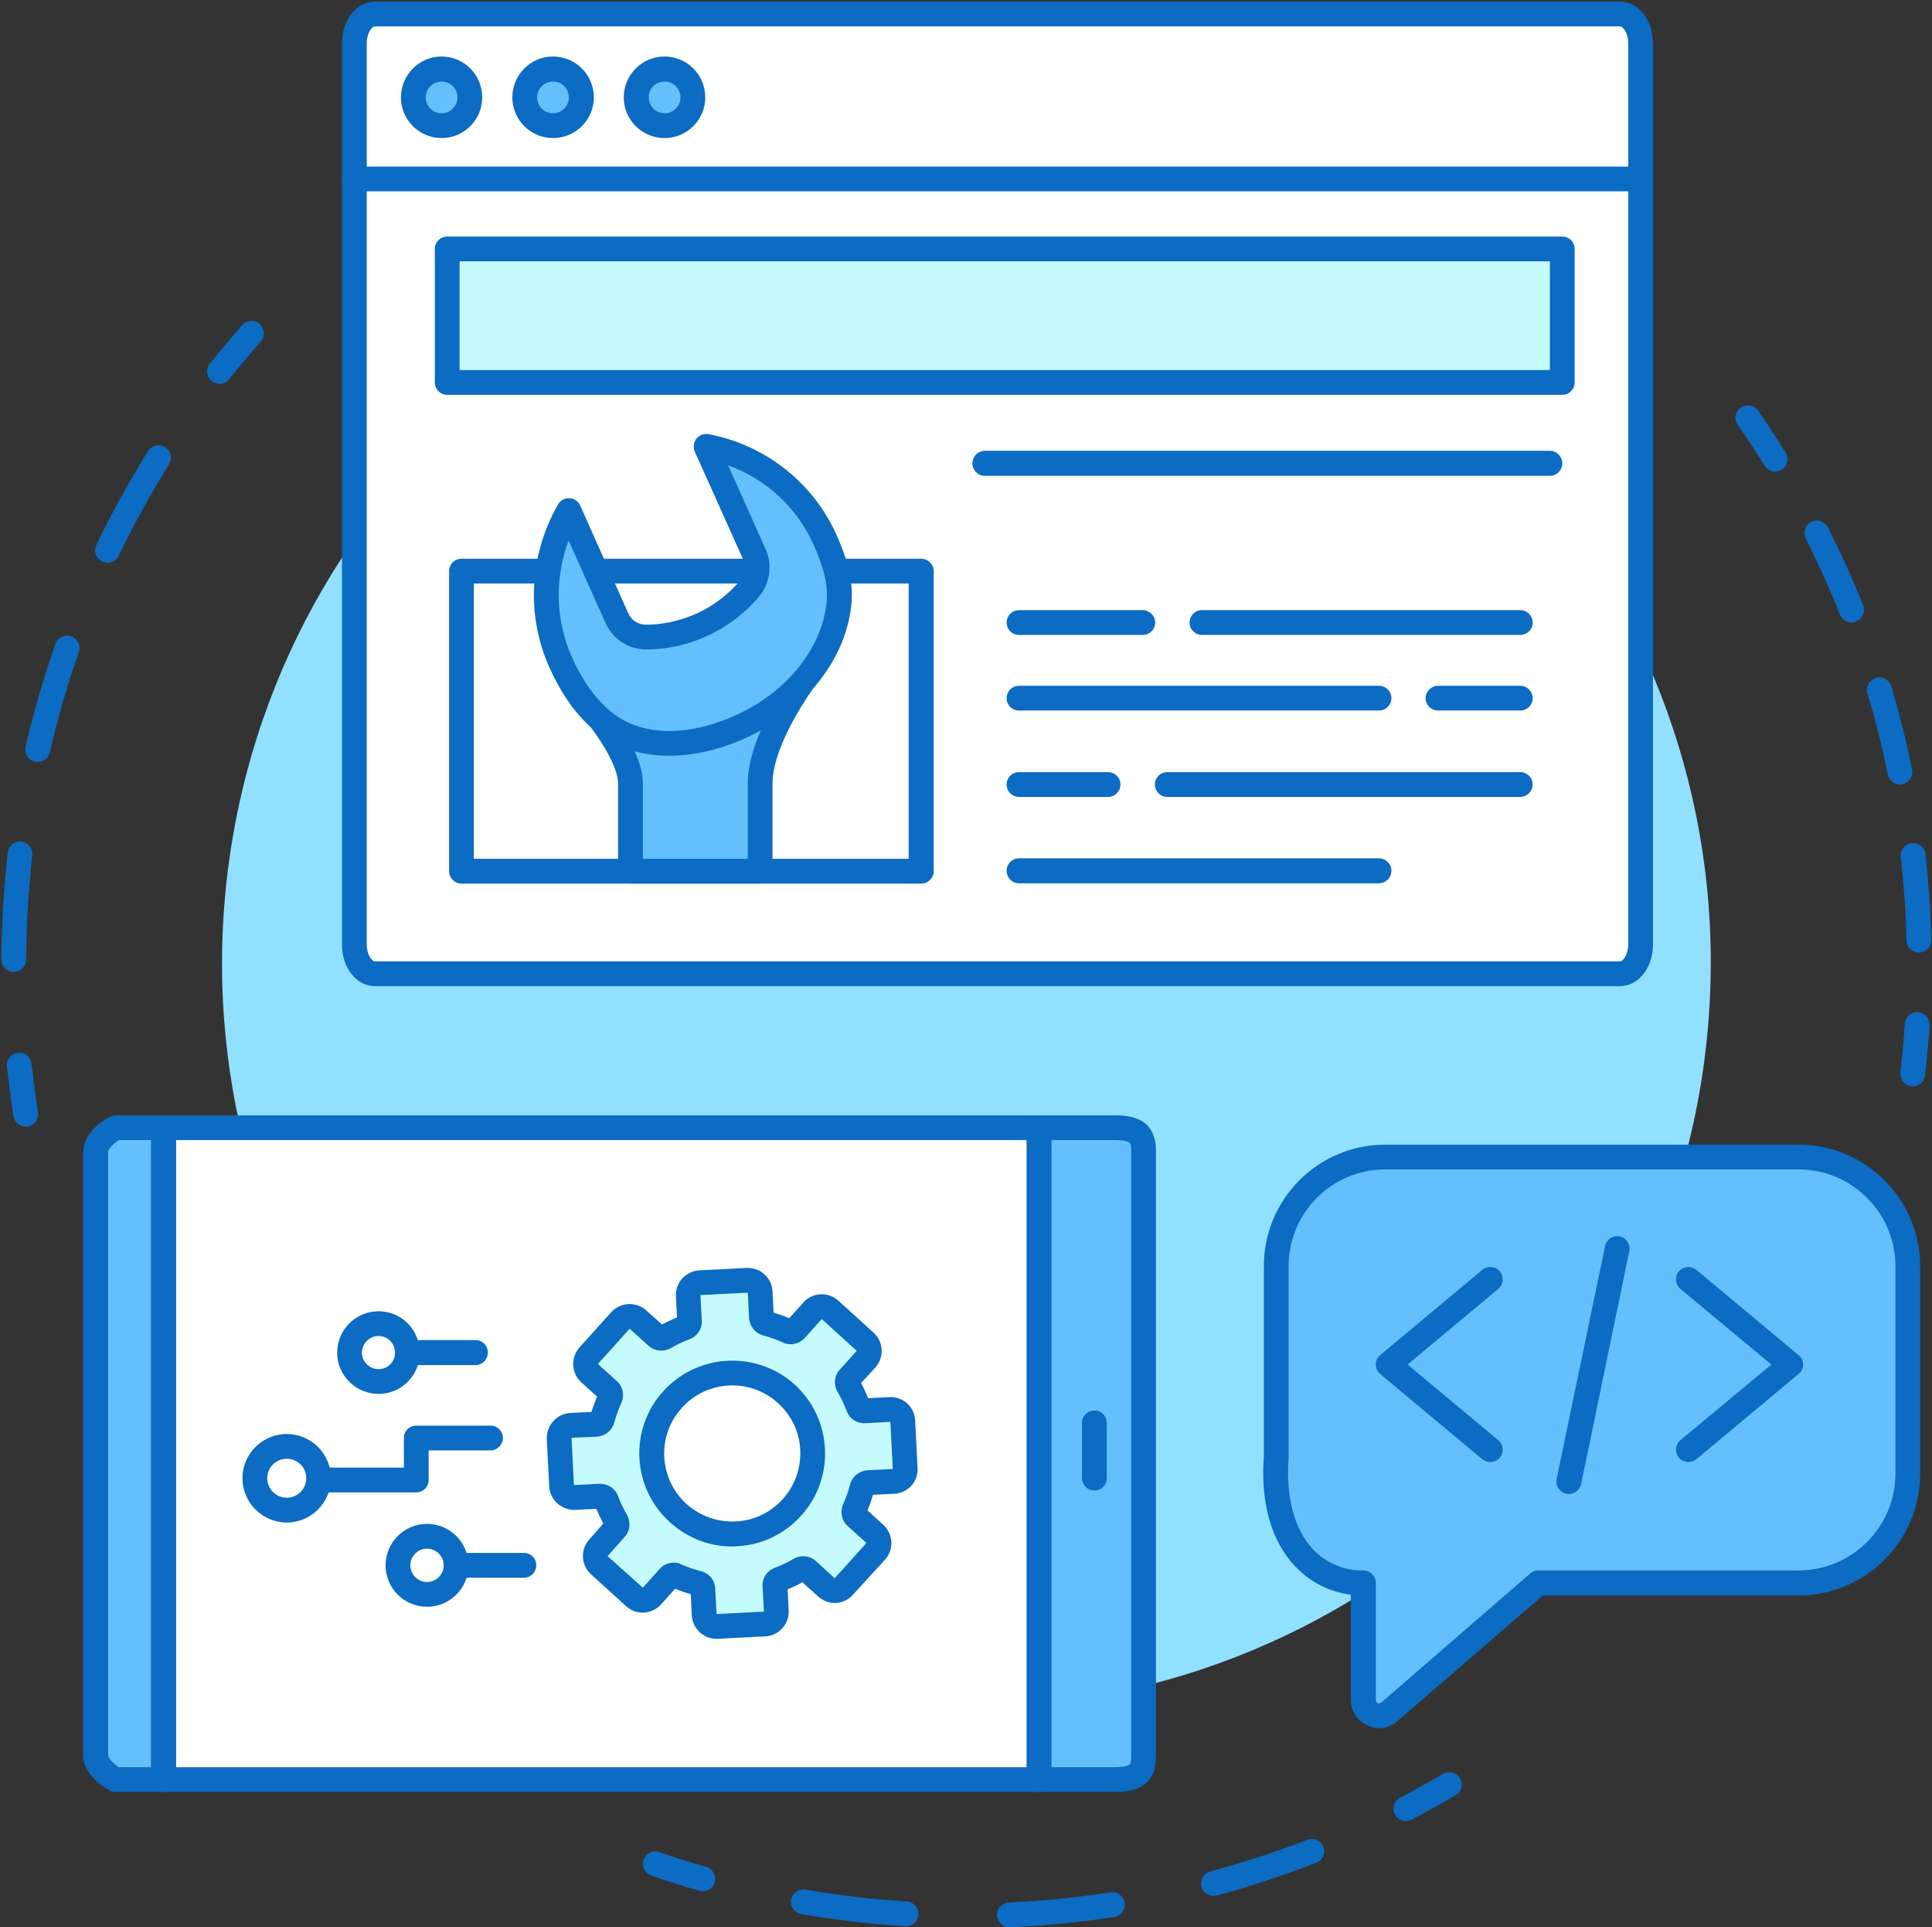 <svg width="721" height="719" viewBox="0 0 721 719" fill="none" xmlns="http://www.w3.org/2000/svg">
<rect x="0" y="0" width="721" height="719" fill="#333333" stroke="none"/>
<g clip-path="url(#clip0_303_835)">
<path d="M84.351 330.68C100.217 178.144 236.685 67.181 389.219 83.047C541.854 98.813 652.716 235.282 636.95 387.919C621.184 540.455 484.616 651.318 332.082 635.552C179.446 619.786 68.585 483.317 84.351 330.68V330.68Z" fill="#92E0FF"/>
<path d="M713.77 405.392C713.636 405.392 713.469 405.358 713.268 405.291C710.758 404.99 708.95 402.781 709.151 400.17C709.854 394.145 710.456 388.019 710.858 381.994C710.959 379.483 713.168 377.475 715.779 377.676C718.289 377.877 720.197 380.086 720.097 382.596C719.695 388.822 719.092 395.048 718.39 401.274C718.088 403.584 716.08 405.392 713.77 405.392V405.392Z" fill="#0C6BC2"/>
<path d="M716.08 355.383C713.57 355.383 711.561 353.374 711.461 350.864C711.26 340.42 710.457 329.977 709.352 319.734C709.051 317.223 710.858 314.914 713.469 314.613C715.98 314.311 718.289 316.219 718.591 318.73C719.695 329.274 720.499 340.019 720.7 350.663C720.8 353.173 718.792 355.282 716.181 355.383C716.181 355.383 716.147 355.383 716.08 355.383ZM709.051 292.721C706.842 292.721 704.934 291.115 704.532 289.006C702.423 278.863 699.913 268.621 696.9 258.78C696.197 256.269 697.603 253.759 700.013 252.955C702.524 252.252 705.034 253.658 705.838 256.068C708.85 266.311 711.461 276.755 713.57 287.098C714.072 289.608 712.465 292.119 709.955 292.621C709.62 292.688 709.319 292.721 709.051 292.721ZM690.975 232.269C689.168 232.269 687.461 231.164 686.657 229.357C682.842 219.717 678.524 210.177 673.904 200.938C672.699 198.629 673.603 195.817 675.913 194.712C678.222 193.507 680.934 194.511 682.139 196.721C686.959 206.26 691.377 216.001 695.294 225.842C696.197 228.252 695.093 230.964 692.683 231.867C692.147 232.135 691.578 232.269 690.975 232.269Z" fill="#0C6BC2"/>
<path d="M662.457 175.934C660.951 175.934 659.444 175.231 658.541 173.825C655.327 168.604 652.013 163.482 648.499 158.562C646.992 156.453 647.494 153.541 649.603 152.135C651.712 150.629 654.624 151.131 656.131 153.24C659.645 158.361 663.16 163.583 666.373 168.905C667.779 171.014 667.076 173.926 664.967 175.231C664.164 175.733 663.361 175.934 662.457 175.934V175.934Z" fill="#0C6BC2"/>
<path d="M262.192 705.644C261.79 705.644 261.388 705.577 260.987 705.443C254.962 703.736 248.936 701.828 243.012 699.82C240.602 698.916 239.397 696.305 240.2 693.895C241.003 691.485 243.614 690.18 246.125 691.083C251.849 692.991 257.673 694.899 263.497 696.506C265.907 697.209 267.414 699.82 266.711 702.23C266.108 704.339 264.2 705.644 262.192 705.644Z" fill="#0C6BC2"/>
<path d="M376.768 719.1C374.258 719.1 372.249 717.092 372.049 714.682C371.948 712.071 373.957 709.962 376.467 709.862C389.22 709.259 401.973 707.954 414.425 706.046C416.935 705.644 419.345 707.452 419.647 709.962C420.048 712.473 418.341 714.883 415.831 715.284C402.977 717.192 389.923 718.498 376.969 719.1C376.902 719.1 376.835 719.1 376.768 719.1ZM338.107 718.699C338.04 718.699 337.94 718.699 337.806 718.699C324.852 717.895 311.798 716.389 299.045 714.18C296.534 713.778 294.827 711.368 295.229 708.858C295.731 706.347 298.041 704.64 300.652 705.042C313.003 707.15 325.756 708.657 338.409 709.46C341.02 709.661 342.927 711.87 342.727 714.381C342.626 716.891 340.618 718.699 338.107 718.699V718.699ZM452.885 707.351C450.776 707.351 448.969 706.046 448.366 703.937C447.764 701.426 449.169 698.916 451.68 698.213C463.931 695 476.081 690.983 487.83 686.464C490.24 685.46 492.952 686.665 493.855 689.075C494.759 691.385 493.554 694.096 491.245 695C479.094 699.719 466.642 703.837 454.09 707.251C453.688 707.318 453.287 707.351 452.885 707.351Z" fill="#0C6BC2"/>
<path d="M524.683 679.435C522.976 679.435 521.369 678.531 520.566 676.924C519.361 674.715 520.265 671.903 522.574 670.698C527.896 667.887 533.319 664.874 538.541 661.861C540.75 660.556 543.562 661.259 544.867 663.468C546.173 665.677 545.47 668.489 543.261 669.794C537.838 673.008 532.315 676.02 526.792 678.933C526.122 679.267 525.419 679.435 524.683 679.435V679.435Z" fill="#0C6BC2"/>
<path d="M81.941 143.197C80.937 143.197 79.933 142.896 79.029 142.193C77.021 140.587 76.719 137.674 78.326 135.666C82.142 130.846 86.259 126.026 90.376 121.306C91.983 119.398 94.996 119.197 96.904 120.904C98.812 122.612 99.013 125.524 97.305 127.432C93.289 131.951 89.372 136.67 85.556 141.49C84.653 142.595 83.347 143.197 81.941 143.197V143.197Z" fill="#0C6BC2"/>
<path d="M5.122 362.613C2.611 362.613 0.502 360.504 0.502 357.893C0.603 344.638 1.406 331.182 2.913 318.027C3.113 315.517 5.423 313.709 8.034 314.01C10.544 314.312 12.352 316.521 12.051 319.132C10.645 331.885 9.841 345.04 9.741 357.994C9.741 360.504 7.733 362.613 5.122 362.613V362.613ZM14.059 284.286C13.724 284.286 13.389 284.253 13.055 284.186C10.544 283.684 9.038 281.173 9.54 278.663C12.553 265.709 16.268 252.755 20.687 240.303C21.49 237.893 24.101 236.587 26.511 237.391C29.021 238.294 30.227 240.905 29.423 243.315C25.105 255.566 21.49 268.119 18.578 280.772C18.076 282.88 16.168 284.286 14.059 284.286ZM40.168 209.976C39.431 209.976 38.762 209.809 38.16 209.474C35.85 208.37 34.846 205.658 35.95 203.349C41.674 191.399 48.202 179.65 55.231 168.302C56.637 166.194 59.448 165.491 61.658 166.896C63.766 168.202 64.469 171.114 63.063 173.223C56.235 184.269 49.909 195.717 44.285 207.365C43.482 208.972 41.875 209.976 40.168 209.976V209.976Z" fill="#0C6BC2"/>
<path d="M9.64 420.354C7.331 420.354 5.423 418.747 5.021 416.538C4.117 410.312 3.213 404.086 2.611 397.86C2.31 395.35 4.117 393.04 6.728 392.839C9.239 392.538 11.548 394.346 11.749 396.957C12.452 402.982 13.255 409.007 14.159 415.032C14.561 417.542 12.854 419.953 10.343 420.354C10.075 420.354 9.841 420.354 9.64 420.354V420.354Z" fill="#0C6BC2"/>
<path d="M387.714 663.97V420.755H416.333C425.873 420.755 426.777 424.772 426.777 429.793V654.932C426.777 659.953 425.873 663.97 416.333 663.97H387.714Z" fill="#65BFFC"/>
<path fill-rule="evenodd" clip-rule="evenodd" d="M416.333 668.59H387.714C385.103 668.59 383.094 666.481 383.094 663.97V420.756C383.094 418.245 385.103 416.136 387.714 416.136H416.333C429.889 416.136 431.396 423.969 431.396 429.793V654.933C431.396 660.757 429.889 668.59 416.333 668.59ZM392.333 659.351H416.333C420.651 659.351 421.555 658.347 421.655 658.246C422.157 657.644 422.157 655.636 422.157 654.933V429.793C422.157 429.09 422.157 427.082 421.655 426.479C421.555 426.379 420.651 425.375 416.333 425.375H392.333V659.351Z" fill="#0C6BC2"/>
<path d="M61.054 420.755H387.713V663.97H61.054V420.755Z" fill="white"/>
<path fill-rule="evenodd" clip-rule="evenodd" d="M387.714 668.59H61.055C58.444 668.59 56.335 666.481 56.335 663.97V420.756C56.335 418.245 58.444 416.136 61.055 416.136H387.714C390.224 416.136 392.333 418.245 392.333 420.756V663.97C392.333 666.481 390.224 668.59 387.714 668.59ZM65.674 659.351H383.095V425.375H65.674V659.351Z" fill="#0C6BC2"/>
<path d="M61.055 420.755V663.97H43.181C42.779 663.97 35.749 659.953 35.749 654.932V429.793C35.749 424.772 42.779 420.755 43.181 420.755H61.055Z" fill="#65BFFC"/>
<path fill-rule="evenodd" clip-rule="evenodd" d="M61.055 668.59H43.18C40.77 668.59 37.456 665.878 36.251 664.774C32.837 661.761 31.029 658.347 31.029 654.933V429.793C31.029 426.379 32.837 422.965 36.251 419.952C37.456 418.848 40.77 416.136 43.18 416.136H61.055C63.565 416.136 65.674 418.245 65.674 420.756V663.97C65.674 666.481 63.565 668.59 61.055 668.59V668.59ZM44.285 659.351H56.335V425.375H44.285C42.678 426.479 40.368 428.588 40.368 429.793V654.933C40.368 656.138 42.678 658.246 44.285 659.351V659.351Z" fill="#0C6BC2"/>
<path d="M408.4 556.12C405.889 556.12 403.78 554.112 403.78 551.501V530.915C403.78 528.304 405.889 526.296 408.4 526.296C411.01 526.296 413.019 528.304 413.019 530.915V551.501C413.019 554.112 411.01 556.12 408.4 556.12Z" fill="#0C6BC2"/>
<path d="M195.514 588.656H159.363C156.853 588.656 154.744 586.547 154.744 584.037C154.744 581.426 156.853 579.417 159.363 579.417H195.514C198.125 579.417 200.134 581.426 200.134 584.037C200.134 586.547 198.125 588.656 195.514 588.656Z" fill="#0C6BC2"/>
<path d="M170.209 584.037C170.209 589.961 165.288 594.882 159.363 594.882C153.439 594.882 148.518 589.961 148.518 584.037C148.518 578.012 153.439 573.191 159.363 573.191C165.288 573.191 170.209 578.012 170.209 584.037Z" fill="white"/>
<path fill-rule="evenodd" clip-rule="evenodd" d="M159.363 599.502C150.827 599.502 143.898 592.573 143.898 584.037C143.898 575.502 150.827 568.573 159.363 568.573C167.899 568.573 174.827 575.502 174.827 584.037C174.827 592.573 167.899 599.502 159.363 599.502ZM159.363 577.811C155.949 577.811 153.137 580.623 153.137 584.037C153.137 587.451 155.949 590.263 159.363 590.263C162.777 590.263 165.589 587.451 165.589 584.037C165.589 580.623 162.777 577.811 159.363 577.811Z" fill="#0C6BC2"/>
<path d="M183.062 536.539H155.347V552.204H116.786" fill="white"/>
<path d="M155.347 556.823H116.786C114.175 556.823 112.167 554.815 112.167 552.204C112.167 549.694 114.175 547.585 116.786 547.585H150.728V536.539C150.728 533.928 152.736 531.919 155.347 531.919H183.063C185.573 531.919 187.682 533.928 187.682 536.539C187.682 539.049 185.573 541.158 183.063 541.158H159.966V552.204C159.966 554.815 157.858 556.823 155.347 556.823V556.823Z" fill="#0C6BC2"/>
<path d="M118.895 551.501C118.895 558.128 113.573 563.451 107.046 563.451C100.418 563.451 95.096 558.128 95.096 551.501C95.096 544.974 100.418 539.651 107.046 539.651C113.573 539.651 118.895 544.974 118.895 551.501Z" fill="white"/>
<path fill-rule="evenodd" clip-rule="evenodd" d="M107.046 568.07C97.908 568.07 90.477 560.639 90.477 551.501C90.477 542.463 97.908 535.032 107.046 535.032C116.084 535.032 123.515 542.463 123.515 551.501C123.515 560.639 116.084 568.07 107.046 568.07ZM107.046 544.271C103.029 544.271 99.716 547.484 99.716 551.501C99.716 555.518 103.029 558.832 107.046 558.832C111.063 558.832 114.276 555.518 114.276 551.501C114.276 547.484 111.063 544.271 107.046 544.271Z" fill="#0C6BC2"/>
<path d="M177.439 509.325H141.288C138.677 509.325 136.669 507.217 136.669 504.706C136.669 502.095 138.677 499.986 141.288 499.986H177.439C180.05 499.986 182.058 502.095 182.058 504.706C182.058 507.217 180.05 509.325 177.439 509.325Z" fill="#0C6BC2"/>
<path d="M152.033 504.706C152.033 510.63 147.213 515.45 141.288 515.45C135.263 515.45 130.443 510.63 130.443 504.706C130.443 498.68 135.263 493.86 141.288 493.86C147.213 493.86 152.033 498.68 152.033 504.706V504.706Z" fill="white"/>
<path fill-rule="evenodd" clip-rule="evenodd" d="M141.288 520.071C132.753 520.071 125.824 513.142 125.824 504.707C125.824 496.171 132.753 489.242 141.288 489.242C149.824 489.242 156.652 496.171 156.652 504.707C156.652 513.142 149.824 520.071 141.288 520.071ZM141.288 498.481C137.874 498.481 135.062 501.292 135.062 504.707C135.062 508.121 137.874 510.832 141.288 510.832C144.702 510.832 147.414 508.121 147.414 504.707C147.414 501.292 144.702 498.481 141.288 498.481Z" fill="#0C6BC2"/>
<path fill-rule="evenodd" clip-rule="evenodd" d="M208.669 536.639C208.568 534.129 210.577 532.02 213.087 531.819L222.526 531.417C223.631 531.317 224.535 530.513 224.836 529.509C225.505 526.764 226.443 524.087 227.648 521.476C228.049 520.572 227.848 519.367 227.045 518.664L220.016 512.338C218.108 510.63 218.008 507.718 219.715 505.81L231.564 492.655C233.271 490.748 236.183 490.647 238.091 492.354L245.12 498.681C245.924 499.384 247.129 499.484 248.032 498.982C250.509 497.509 253.053 496.304 255.664 495.367C256.668 494.965 257.371 493.961 257.271 492.957L256.869 483.417C256.668 480.906 258.677 478.798 261.187 478.597L278.861 477.693C281.472 477.593 283.58 479.601 283.681 482.111L284.183 491.551C284.283 492.655 284.986 493.559 286.091 493.86C288.769 494.53 291.413 495.467 294.024 496.672C295.028 497.074 296.133 496.873 296.936 496.07L303.262 489.04C304.969 487.233 307.881 487.032 309.789 488.739L322.844 500.589C324.752 502.296 324.952 505.208 323.245 507.116L316.819 514.145C316.116 514.948 316.015 516.154 316.618 517.057C318.024 519.534 319.229 522.078 320.233 524.689C320.635 525.693 321.538 526.396 322.643 526.396L332.082 525.894C334.693 525.794 336.802 527.702 336.902 530.212L337.806 547.886C337.906 550.497 335.998 552.606 333.488 552.706L323.948 553.208C322.944 553.309 322.04 554.011 321.739 555.116C321.003 557.794 320.065 560.438 318.927 563.049C318.425 564.053 318.626 565.158 319.43 565.961L326.459 572.288C328.367 573.995 328.467 576.907 326.76 578.815L314.911 591.97C313.204 593.777 310.291 593.978 308.484 592.271L301.354 585.844C300.551 585.141 299.446 585.041 298.543 585.643C296.066 587.049 293.488 588.254 290.81 589.259C289.806 589.66 289.103 590.564 289.204 591.669L289.706 601.108C289.806 603.719 287.898 605.828 285.287 605.928L267.614 606.832C265.103 606.932 262.894 605.024 262.794 602.514L262.292 592.974C262.292 591.97 261.488 591.066 260.484 590.765C257.739 590.028 255.062 589.091 252.451 587.953C251.547 587.451 250.342 587.652 249.639 588.455L243.212 595.485C241.505 597.392 238.694 597.593 236.786 595.886L223.631 583.936C221.723 582.229 221.623 579.317 223.33 577.51L229.656 570.48C230.359 569.677 230.459 568.472 229.957 567.568C228.484 565.091 227.279 562.514 226.342 559.836C225.941 558.832 224.936 558.229 223.932 558.229L214.392 558.731C211.882 558.832 209.673 556.924 209.572 554.313L208.669 536.639ZM253.053 564.555C265.405 575.702 284.384 574.798 295.53 562.447C306.676 550.196 305.672 531.116 293.421 520.07C281.07 508.923 262.091 509.827 250.945 522.179C239.798 534.43 240.802 553.409 253.053 564.555V564.555Z" fill="#C5FBFC"/>
<path fill-rule="evenodd" clip-rule="evenodd" d="M267.413 611.451C262.493 611.451 258.476 607.635 258.175 602.715L257.773 594.782C255.832 594.246 253.89 593.577 251.949 592.773L246.727 598.597C243.313 602.413 237.388 602.715 233.673 599.3L220.518 587.351C216.802 583.936 216.501 578.112 219.915 574.397L225.137 568.472C224.2 566.664 223.33 564.823 222.526 562.949L214.694 563.35C209.572 563.551 205.254 559.635 204.953 554.614L204.049 536.94C203.849 531.819 207.765 527.501 212.786 527.2L220.719 526.798C221.321 524.856 222.024 522.949 222.828 521.074L216.903 515.752C213.187 512.338 212.886 506.513 216.3 502.697L228.15 489.543C231.564 485.827 237.388 485.526 241.204 488.94L247.028 494.162C248.836 493.225 250.71 492.354 252.652 491.551L252.25 483.718C251.949 478.597 255.865 474.279 260.986 473.978L278.66 473.074C283.781 472.873 288.099 476.789 288.3 481.911L288.702 489.743C290.71 490.346 292.651 491.049 294.526 491.852L299.848 485.927C301.455 484.12 303.764 483.015 306.174 482.915C308.685 482.814 310.994 483.618 312.902 485.325L325.957 497.174C329.773 500.589 330.074 506.413 326.66 510.229L321.337 516.053C322.342 517.861 323.212 519.735 323.948 521.677L331.881 521.275C334.291 521.174 336.701 521.978 338.509 523.585C340.316 525.292 341.421 527.501 341.521 530.011L342.425 547.685C342.726 552.806 338.81 557.124 333.689 557.325L325.756 557.727C325.22 559.735 324.551 561.677 323.747 563.551L329.572 568.874C333.388 572.288 333.689 578.112 330.275 581.928L318.325 594.982C316.718 596.89 314.409 597.895 311.999 598.095C309.488 598.196 307.179 597.292 305.371 595.685L299.446 590.363C297.639 591.367 295.798 592.238 293.923 592.974L294.325 600.907C294.425 603.418 293.622 605.727 291.915 607.535C290.308 609.342 287.999 610.447 285.589 610.547L267.815 611.451C267.681 611.451 267.547 611.451 267.413 611.451V611.451ZM251.447 583.033C252.451 583.033 253.455 583.233 254.359 583.736C256.769 584.74 259.179 585.643 261.689 586.246C264.702 587.049 266.811 589.66 266.911 592.773L267.413 602.213L285.087 601.309L284.584 591.869C284.384 588.756 286.292 586.045 289.204 584.941C291.614 584.037 293.923 582.932 296.133 581.627C298.844 580.02 302.258 580.422 304.467 582.43L311.496 588.857L323.346 575.702L316.317 569.376C314.007 567.267 313.404 563.953 314.71 561.141C315.714 558.832 316.618 556.422 317.22 553.911C318.024 550.898 320.634 548.79 323.747 548.589L333.187 548.087L332.283 530.513L322.844 531.016C319.731 531.116 316.919 529.308 315.915 526.296C315.011 523.986 313.906 521.576 312.601 519.367C310.994 516.656 311.296 513.342 313.404 511.032L319.731 504.003L306.676 492.153L300.35 499.183C298.241 501.492 294.928 502.195 292.116 500.89C289.806 499.785 287.296 498.982 284.886 498.279C281.873 497.476 279.764 494.865 279.564 491.852L279.062 482.312L261.388 483.216L261.89 492.655C262.091 495.768 260.283 498.58 257.271 499.685C254.861 500.589 252.551 501.693 250.342 502.999C247.631 504.505 244.317 504.204 242.007 502.095L234.978 495.768L223.129 508.923L230.158 515.25C232.468 517.258 233.171 520.572 231.865 523.484C230.761 525.794 229.957 528.204 229.254 530.714C228.451 533.727 225.84 535.836 222.727 536.036L213.288 536.438L214.192 554.112L223.631 553.61C226.744 553.509 229.556 555.317 230.66 558.229C231.564 560.639 232.668 562.949 233.974 565.158C235.48 567.869 235.179 571.284 233.07 573.493L226.744 580.623L239.899 592.372L246.225 585.342C247.53 583.836 249.438 583.033 251.447 583.033V583.033ZM273.237 577.007C264.601 577.007 256.467 573.794 250.041 567.97C235.781 555.216 234.677 533.225 247.53 519.066C260.384 504.907 282.375 503.802 296.534 516.555C310.693 529.409 311.798 551.401 298.944 565.56C292.718 572.388 284.283 576.505 275.045 576.907C274.442 576.974 273.84 577.007 273.237 577.007V577.007ZM254.459 525.292C245.02 535.635 245.823 551.702 256.166 561.141C261.288 565.66 267.714 567.97 274.543 567.668C281.271 567.367 287.597 564.355 292.116 559.334C296.635 554.313 298.944 547.786 298.643 541.057C298.342 534.229 295.329 528.003 290.308 523.484C279.965 514.045 263.798 514.848 254.459 525.292Z" fill="#0C6BC2"/>
<path d="M604.616 363.316H139.883C135.665 363.316 132.251 358.396 132.251 352.471V16.067C132.251 10.143 135.665 5.222 139.883 5.222H604.616C608.834 5.222 612.248 10.143 612.248 16.067V352.471C612.248 358.396 608.834 363.316 604.616 363.316Z" fill="white"/>
<path fill-rule="evenodd" clip-rule="evenodd" d="M604.616 367.935H139.882C133.054 367.935 127.631 361.107 127.631 352.471V16.067C127.631 7.431 133.054 0.603 139.882 0.603H604.616C611.444 0.603 616.867 7.431 616.867 16.067V352.471C616.867 361.107 611.444 367.935 604.616 367.935ZM139.882 9.841C138.878 9.841 136.87 12.251 136.87 16.067V352.471C136.87 356.287 138.878 358.697 139.882 358.697H604.616C605.62 358.697 607.629 356.287 607.629 352.471V16.067C607.629 12.251 605.62 9.841 604.616 9.841H139.882Z" fill="#0C6BC2"/>
<path d="M612.248 71.398H132.251C129.64 71.398 127.631 69.389 127.631 66.778C127.631 64.268 129.64 62.159 132.251 62.159H612.248C614.758 62.159 616.867 64.268 616.867 66.778C616.867 69.389 614.758 71.398 612.248 71.398Z" fill="#0C6BC2"/>
<path d="M583.027 142.696H166.895V92.888H583.027V142.696Z" fill="#C5FBFC"/>
<path fill-rule="evenodd" clip-rule="evenodd" d="M583.026 147.314H166.895C164.284 147.314 162.275 145.206 162.275 142.695V92.887C162.275 90.377 164.284 88.268 166.895 88.268H583.026C585.637 88.268 587.645 90.377 587.645 92.887V142.695C587.645 145.206 585.637 147.314 583.026 147.314ZM171.514 138.076H578.407V97.507H171.514V138.076Z" fill="#0C6BC2"/>
<path d="M175.33 36.352C175.33 42.176 170.61 46.896 164.786 46.896C158.961 46.896 154.242 42.176 154.242 36.352C154.242 30.427 158.961 25.707 164.786 25.707C170.61 25.707 175.33 30.427 175.33 36.352Z" fill="#65BFFC"/>
<path fill-rule="evenodd" clip-rule="evenodd" d="M164.786 51.515C156.452 51.515 149.623 44.686 149.623 36.352C149.623 27.916 156.452 21.088 164.786 21.088C173.222 21.088 179.95 27.916 179.95 36.352C179.95 44.686 173.222 51.515 164.786 51.515ZM164.786 30.427C161.573 30.427 158.862 33.038 158.862 36.352C158.862 39.565 161.573 42.276 164.786 42.276C168.1 42.276 170.711 39.565 170.711 36.352C170.711 33.038 168.1 30.427 164.786 30.427Z" fill="#0C6BC2"/>
<path d="M216.903 36.352C216.903 42.176 212.183 46.896 206.359 46.896C200.535 46.896 195.815 42.176 195.815 36.352C195.815 30.427 200.535 25.707 206.359 25.707C212.183 25.707 216.903 30.427 216.903 36.352Z" fill="#65BFFC"/>
<path fill-rule="evenodd" clip-rule="evenodd" d="M206.359 51.515C198.024 51.515 191.196 44.686 191.196 36.352C191.196 27.916 198.024 21.088 206.359 21.088C214.794 21.088 221.623 27.916 221.623 36.352C221.623 44.686 214.794 51.515 206.359 51.515ZM206.359 30.427C203.146 30.427 200.434 33.038 200.434 36.352C200.434 39.565 203.146 42.276 206.359 42.276C209.673 42.276 212.284 39.565 212.284 36.352C212.284 33.038 209.673 30.427 206.359 30.427Z" fill="#0C6BC2"/>
<path d="M258.576 36.352C258.576 42.176 253.856 46.896 248.032 46.896C242.107 46.896 237.388 42.176 237.388 36.352C237.388 30.427 242.107 25.707 248.032 25.707C253.856 25.707 258.576 30.427 258.576 36.352Z" fill="#65BFFC"/>
<path fill-rule="evenodd" clip-rule="evenodd" d="M248.032 51.515C239.597 51.515 232.768 44.686 232.768 36.352C232.768 27.916 239.597 21.088 248.032 21.088C256.367 21.088 263.195 27.916 263.195 36.352C263.195 44.686 256.367 51.515 248.032 51.515V51.515ZM248.032 30.427C244.718 30.427 242.107 33.038 242.107 36.352C242.107 39.565 244.718 42.276 248.032 42.276C251.245 42.276 253.956 39.565 253.956 36.352C253.956 33.038 251.245 30.427 248.032 30.427Z" fill="#0C6BC2"/>
<path d="M426.476 236.888H380.283C377.672 236.888 375.664 234.88 375.664 232.269C375.664 229.759 377.672 227.65 380.283 227.65H426.476C428.987 227.65 431.095 229.759 431.095 232.269C431.095 234.88 428.987 236.888 426.476 236.888Z" fill="#0C6BC2"/>
<path d="M514.542 265.106H380.283C377.672 265.106 375.664 263.097 375.664 260.486C375.664 257.976 377.672 255.867 380.283 255.867H514.542C517.153 255.867 519.262 257.976 519.262 260.486C519.262 263.097 517.153 265.106 514.542 265.106Z" fill="#0C6BC2"/>
<path d="M413.522 297.341H380.283C377.672 297.341 375.664 295.232 375.664 292.721C375.664 290.11 377.672 288.102 380.283 288.102H413.522C416.032 288.102 418.141 290.11 418.141 292.721C418.141 295.232 416.032 297.341 413.522 297.341Z" fill="#0C6BC2"/>
<path d="M514.542 329.575H380.283C377.672 329.575 375.664 327.467 375.664 324.856C375.664 322.345 377.672 320.236 380.283 320.236H514.542C517.153 320.236 519.262 322.345 519.262 324.856C519.262 327.467 517.153 329.575 514.542 329.575Z" fill="#0C6BC2"/>
<path d="M567.361 236.888H448.567C445.956 236.888 443.948 234.88 443.948 232.269C443.948 229.759 445.956 227.65 448.567 227.65H567.361C569.872 227.65 571.98 229.759 571.98 232.269C571.98 234.88 569.872 236.888 567.361 236.888Z" fill="#0C6BC2"/>
<path d="M567.361 265.106H536.733C534.122 265.106 532.014 263.097 532.014 260.486C532.014 257.976 534.122 255.867 536.733 255.867H567.361C569.872 255.867 571.98 257.976 571.98 260.486C571.98 263.097 569.872 265.106 567.361 265.106Z" fill="#0C6BC2"/>
<path d="M567.361 297.341H435.613C433.002 297.341 430.994 295.232 430.994 292.721C430.994 290.11 433.002 288.102 435.613 288.102H567.361C569.871 288.102 571.98 290.11 571.98 292.721C571.98 295.232 569.871 297.341 567.361 297.341Z" fill="#0C6BC2"/>
<path d="M578.407 177.541H367.529C364.919 177.541 362.91 175.432 362.91 172.921C362.91 170.31 364.919 168.202 367.529 168.202H578.407C580.917 168.202 583.026 170.31 583.026 172.921C583.026 175.432 580.917 177.541 578.407 177.541Z" fill="#0C6BC2"/>
<path d="M343.831 325.057H172.217V213.089H343.831V325.057Z" fill="white"/>
<path fill-rule="evenodd" clip-rule="evenodd" d="M343.831 329.675H172.217C169.606 329.675 167.598 327.567 167.598 325.056V213.089C167.598 210.579 169.606 208.47 172.217 208.47H343.831C346.341 208.47 348.45 210.579 348.45 213.089V325.056C348.45 327.567 346.341 329.675 343.831 329.675ZM176.836 320.437H339.111V217.708H176.836V320.437Z" fill="#0C6BC2"/>
<path d="M283.681 325.056H235.279V292.42C235.38 284.688 228.551 274.345 223.731 268.018L299.246 254.763C294.125 262.295 283.782 278.964 283.681 292.019V325.056Z" fill="#65BFFC"/>
<path fill-rule="evenodd" clip-rule="evenodd" d="M283.681 329.676H235.279C232.769 329.676 230.66 327.567 230.66 325.056V292.42C230.66 287.6 226.844 279.767 220.116 270.83C219.112 269.525 218.911 267.818 219.413 266.311C220.016 264.805 221.421 263.801 222.928 263.499L298.443 250.244C300.451 249.842 302.359 250.847 303.363 252.654C304.167 254.261 303.966 256.169 302.962 257.575C298.443 264.102 288.401 280.169 288.3 292.018V325.056C288.3 327.567 286.192 329.676 283.681 329.676ZM239.898 320.437H279.062V292.018C279.062 292.018 279.062 291.985 279.062 291.918C279.162 281.876 284.485 270.127 289.706 261.089L231.765 271.332C237.187 279.667 239.999 286.797 239.898 292.521V320.437Z" fill="#0C6BC2"/>
<path d="M307.982 201.541C311.195 208.671 313.705 216.202 313.203 223.734C311.898 243.817 296.835 261.692 277.053 270.83C262.492 277.558 246.124 279.968 232.769 273.943C222.024 269.123 214.292 258.579 209.17 247.031C200.836 228.252 202.643 207.265 212.283 190.495L230.258 230.663C232.166 234.88 236.283 237.692 240.902 237.692C246.325 237.692 253.856 236.788 262.191 232.972C270.325 229.257 276.049 223.934 279.563 219.817C282.676 216.202 283.48 211.181 281.572 206.964L263.597 166.595C282.576 170.11 299.446 182.562 307.982 201.541Z" fill="#65BFFC"/>
<path fill-rule="evenodd" clip-rule="evenodd" d="M249.84 281.977C243.012 281.977 236.585 280.772 230.861 278.161C220.217 273.341 211.48 263.5 204.953 248.838C196.317 229.558 197.522 206.863 208.267 188.185C209.171 186.679 210.777 185.775 212.585 185.876C214.292 185.976 215.798 187.081 216.501 188.587L234.476 228.855C235.581 231.365 238.091 233.073 241.003 233.073C245.522 233.073 252.451 232.37 260.283 228.755C267.815 225.34 273.037 220.319 276.049 216.805C277.957 214.495 278.459 211.382 277.354 208.771L259.279 168.503C258.576 166.896 258.878 165.089 259.882 163.683C260.986 162.378 262.693 161.675 264.401 161.976C285.589 165.993 303.463 180.051 312.199 199.633C315.112 206.16 318.425 214.897 317.823 224.035C316.517 244.721 301.254 264.805 278.961 275.048C268.919 279.667 258.978 281.977 249.84 281.977V281.977ZM212.183 201.641C206.962 215.7 207.263 231.365 213.388 245.123C217.204 253.658 224.033 264.905 234.677 269.726C245.723 274.646 260.083 273.541 275.145 266.613C294.325 257.776 307.48 240.805 308.584 223.432C308.986 216.303 306.174 208.972 303.664 203.349C297.538 189.39 285.89 178.746 271.731 173.625L285.79 205.056C288.4 210.88 287.296 217.909 283.078 222.83C279.463 227.047 273.237 232.972 264.099 237.19C254.76 241.508 246.426 242.311 240.903 242.311C234.476 242.211 228.652 238.395 226.041 232.57L212.183 201.641Z" fill="#0C6BC2"/>
<path d="M711.963 472.371V549.894C711.963 572.388 693.687 590.564 671.193 590.564H573.989L518.458 638.765C514.642 641.979 508.818 639.267 508.818 634.246V590.564H508.416C490.642 590.564 473.872 575.401 476.282 543.468V472.371C476.282 449.877 494.458 431.701 516.951 431.701H671.193C693.687 431.701 711.963 449.877 711.963 472.371V472.371Z" fill="#65BFFC"/>
<path fill-rule="evenodd" clip-rule="evenodd" d="M514.642 644.79C513.236 644.79 511.73 644.489 510.324 643.786C506.508 642.079 504.098 638.464 504.098 634.246V594.983C496.065 593.978 488.734 590.263 483.111 584.137C476.985 577.61 470.056 565.158 471.663 543.267V472.371C471.663 447.367 491.947 427.082 516.951 427.082H671.193C696.197 427.082 716.582 447.367 716.582 472.371V549.894C716.582 574.899 696.197 595.284 671.193 595.284H575.796L521.47 642.18C519.562 643.887 517.152 644.79 514.642 644.79V644.79ZM516.951 436.321C497.069 436.321 480.901 452.488 480.901 472.371V543.468C480.901 543.535 480.901 543.635 480.901 543.769C479.797 558.531 482.91 570.28 489.839 577.911C494.759 583.133 501.286 585.945 508.416 585.945H508.818C511.328 585.945 513.437 588.054 513.437 590.564V634.246C513.437 634.949 513.838 635.251 514.14 635.451C514.441 635.552 514.943 635.652 515.445 635.251L570.976 587.15C571.88 586.347 572.884 585.945 573.989 585.945H671.193C691.076 585.945 707.344 569.777 707.344 549.894V472.371C707.344 452.488 691.076 436.321 671.193 436.321H516.951Z" fill="#0C6BC2"/>
<path d="M556.215 545.476C555.11 545.476 554.106 545.175 553.202 544.472L515.043 512.639C514.039 511.836 513.437 510.53 513.437 509.124C513.437 507.718 514.039 506.413 515.043 505.61L553.202 473.777C555.211 472.17 558.123 472.471 559.73 474.379C561.336 476.388 561.136 479.3 559.127 480.906L525.286 509.124L559.127 537.342C561.136 538.949 561.336 541.861 559.73 543.869C558.826 544.974 557.52 545.476 556.215 545.476V545.476Z" fill="#0C6BC2"/>
<path d="M630.122 545.476C628.816 545.476 627.511 544.974 626.507 543.869C624.9 541.861 625.201 538.949 627.109 537.342L661.051 509.124L627.109 480.906C625.201 479.3 624.9 476.388 626.507 474.379C628.214 472.471 631.126 472.17 633.034 473.777L671.193 505.61C672.298 506.413 672.9 507.718 672.9 509.124C672.9 510.53 672.298 511.836 671.193 512.639L633.034 544.472C632.231 545.175 631.126 545.476 630.122 545.476V545.476Z" fill="#0C6BC2"/>
<path d="M585.537 557.426C585.202 557.426 584.868 557.392 584.533 557.325C582.023 556.723 580.416 554.313 580.918 551.802L598.993 464.94C599.495 462.429 601.906 460.823 604.416 461.325C606.927 461.827 608.533 464.337 608.031 466.848L590.056 553.71C589.554 555.919 587.646 557.426 585.537 557.426Z" fill="#0C6BC2"/>
</g>
<defs>
<clipPath id="clip0_303_835">
<rect width="721" height="719" fill="white"/>
</clipPath>
</defs>
</svg>
